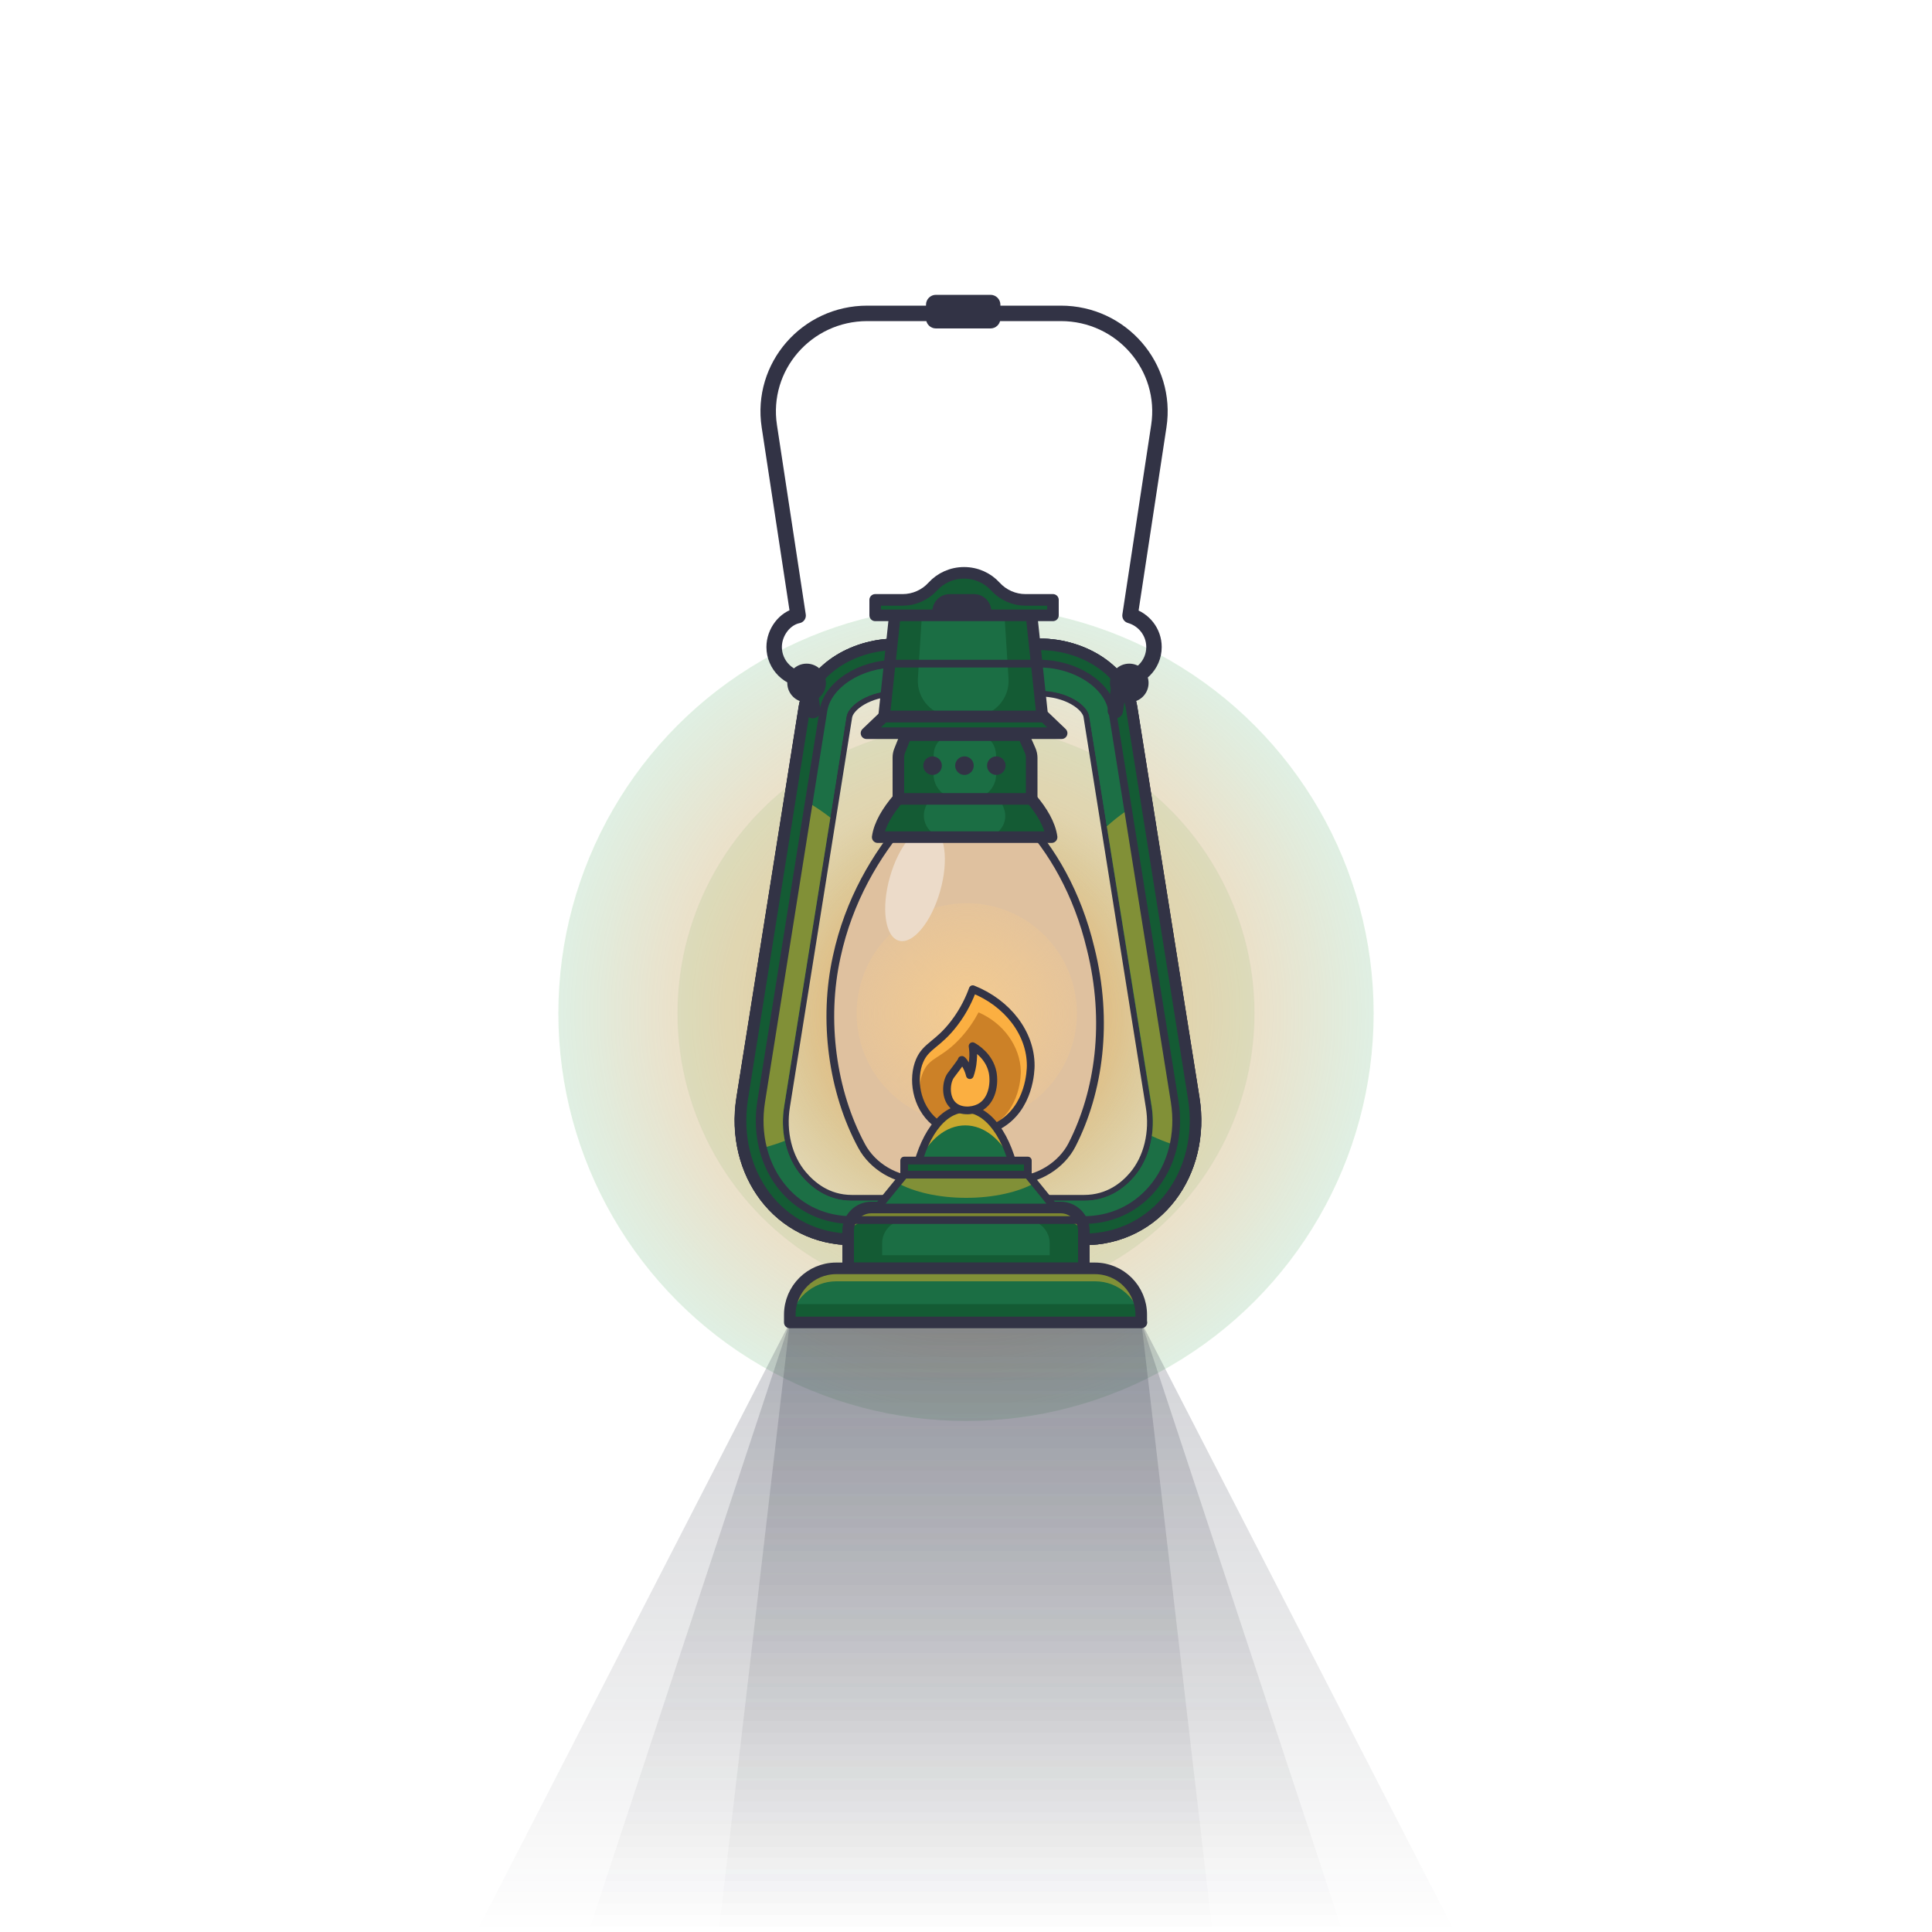 <?xml version="1.0" encoding="utf-8"?>
<!-- Generator: Adobe Illustrator 22.1.0, SVG Export Plug-In . SVG Version: 6.00 Build 0)  -->
<svg version="1.1" id="Layer_1" xmlns="http://www.w3.org/2000/svg" xmlns:xlink="http://www.w3.org/1999/xlink" x="0px" y="0px"
	 viewBox="0 0 1000 1000" style="enable-background:new 0 0 1000 1000;" xml:space="preserve">
<style type="text/css">
	.st0{opacity:0.61;fill:url(#XMLID_4_);enable-background:new    ;}
	.st1{opacity:0.89;fill:url(#XMLID_5_);enable-background:new    ;}
	.st2{fill:none;stroke:#323345;stroke-width:6;stroke-linecap:round;stroke-linejoin:round;stroke-miterlimit:10;}
	.st3{fill:#1C6F45;}
	.st4{opacity:0.59;fill:#C8A82F;enable-background:new    ;}
	.st5{fill:#145B34;}
	.st6{fill:#DFC19F;}
	.st7{fill:url(#XMLID_6_);}
	.st8{fill:#ECDBC9;}
	.st9{fill:none;stroke:#323345;stroke-width:4;stroke-linecap:round;stroke-linejoin:round;stroke-miterlimit:10;}
	.st10{fill:#1B6E44;}
	.st11{opacity:0.3;fill:url(#XMLID_14_);enable-background:new    ;}
	.st12{opacity:0.3;fill:url(#XMLID_22_);enable-background:new    ;}
	.st13{opacity:0.3;fill:url(#XMLID_23_);enable-background:new    ;}
	.st14{fill:#323345;}
	.st15{fill:#FBAF41;}
	.st16{fill:#CC8127;}
	.st17{fill:#C8A82F;}
	.st18{fill:none;stroke:#323345;stroke-width:8;stroke-linecap:round;stroke-linejoin:round;stroke-miterlimit:10;}
</style>
<radialGradient id="XMLID_4_" cx="500" cy="1349.5" r="534.307" gradientTransform="matrix(1 0 0 -1 0 1874)" gradientUnits="userSpaceOnUse">
	<stop  offset="0" style="stop-color:#F29543"/>
	<stop  offset="0.11" style="stop-color:#F09543;stop-opacity:0.801"/>
	<stop  offset="0.171" style="stop-color:#E79645;stop-opacity:0.69"/>
	<stop  offset="0.221" style="stop-color:#DA9747;stop-opacity:0.6"/>
	<stop  offset="0.264" style="stop-color:#C6994A;stop-opacity:0.521"/>
	<stop  offset="0.303" style="stop-color:#AC9B4E;stop-opacity:0.45"/>
	<stop  offset="0.34" style="stop-color:#8D9E53;stop-opacity:0.384"/>
	<stop  offset="0.373" style="stop-color:#68A259;stop-opacity:0.323"/>
	<stop  offset="0.406" style="stop-color:#3CA661;stop-opacity:0.265"/>
	<stop  offset="0.435" style="stop-color:#0DAA68;stop-opacity:0.211"/>
	<stop  offset="0.441" style="stop-color:#02AB6A;stop-opacity:0.2"/>
</radialGradient>
<circle id="XMLID_34_" class="st0" cx="500" cy="524.5" r="211"/>
<radialGradient id="XMLID_5_" cx="500" cy="1349.5" r="149.3" gradientTransform="matrix(1 0 0 -1 0 1874)" gradientUnits="userSpaceOnUse">
	<stop  offset="0" style="stop-color:#F29543"/>
	<stop  offset="0.13" style="stop-color:#EB9847;stop-opacity:0.864"/>
	<stop  offset="0.318" style="stop-color:#D8A151;stop-opacity:0.667"/>
	<stop  offset="0.54" style="stop-color:#B9AF61;stop-opacity:0.434"/>
	<stop  offset="0.764" style="stop-color:#92C176;stop-opacity:0.2"/>
</radialGradient>
<circle id="XMLID_54_" class="st1" cx="500" cy="524.5" r="149.3"/>
<path id="XMLID_60_" class="st2" d="M617.9,568.5l-32.2-202.3c-3-18.5-24.2-32.7-47.6-32.7H464c-23.4,0-44.6,14.1-47.6,32.7
	l-32.2,202.3c-6.1,38.6,19,73,56.9,73H561C598.8,641.5,624,607.1,617.9,568.5z M587.2,608.9c-4.6,5.4-12.9,12.6-26.2,12.6H441
	c-13.3,0-21.6-7.5-26.2-12.9c-7.8-9.2-11.1-22.7-8.9-36.1l32.2-201.6c0.9-5.8,11.4-13.4,25.8-13.4H538c14.4,0,24.9,7.4,25.8,13.2
	L596,572.5C598.3,586,595,599.7,587.2,608.9z"/>
<path id="XMLID_20_" class="st3" d="M617.9,568.5l-32.2-202.3c-3-18.5-24.2-32.7-47.6-32.7H464c-23.4,0-44.6,14.1-47.6,32.7
	l-32.2,202.3c-6.1,38.6,19,73,56.9,73H561C598.8,641.5,624,607.1,617.9,568.5z M587.2,608.9c-4.6,5.4-12.9,12.6-26.2,12.6H441
	c-13.3,0-21.6-7.5-26.2-12.9c-7.8-9.2-11.1-22.7-8.9-36.1l32.2-201.6c0.9-5.8,11.4-13.4,25.8-13.4H538c14.4,0,24.9,7.4,25.8,13.2
	L596,572.5C598.3,586,595,599.7,587.2,608.9z"/>
<path id="XMLID_82_" class="st3" d="M617.9,568.5l-32.2-202.3c-3-18.5-24.2-32.7-47.6-32.7H464c-23.4,0-44.6,14.1-47.6,32.7
	l-32.2,202.3c-6.1,38.6,19,73,56.9,73H561C598.8,641.5,624,607.1,617.9,568.5z M587.2,608.9c-4.6,5.4-12.9,12.6-26.2,12.6H441
	c-13.3,0-21.6-7.5-26.2-12.9c-7.8-9.2-11.1-22.7-8.9-36.1l32.2-201.6c0.9-5.8,11.4-13.4,25.8-13.4H538c14.4,0,24.9,7.4,25.8,13.2
	L596,572.5C598.3,586,595,599.7,587.2,608.9z"/>
<path id="XMLID_194_" class="st4" d="M405.9,572.5l23.9-149.3c-6.3-4.9-13.1-9.1-20.5-12.3l-25.1,157.7c-1.5,9.5-1.1,18.8,0.9,27.4
	c7.4-1,14.4-2.9,21.1-5.5C405,584.7,404.9,578.6,405.9,572.5z"/>
<path id="XMLID_193_" class="st4" d="M596.1,572.5c0.8,5.2,0.8,10.5,0.1,15.5c6.6,3.1,13.6,5.5,20.9,7c1.8-8.3,2.2-17.2,0.7-26.4
	l-24.7-155c-7.3,3.8-14.1,8.6-20.2,14.1L596.1,572.5z"/>
<path id="XMLID_1_" class="st2" d="M561,641.5H441c-37.8,0-63-34.4-56.9-73l32.2-202.3c3-18.5,24.2-32.7,47.6-32.7H538
	c23.4,0,44.6,14.1,47.6,32.7l32.2,202.3C624,607.1,598.8,641.5,561,641.5z"/>
<path id="XMLID_42_" class="st5" d="M617.9,568.5l-32.2-202.3c-3-18.5-24.2-32.7-47.6-32.7H464c-23.4,0-44.6,14.1-47.6,32.7
	l-32.2,202.3c-6.1,38.6,19,73,56.9,73H561C598.8,641.5,624,607.1,617.9,568.5z M596.3,615.4c-8.9,10.4-21.4,16.1-35.4,16.1H441
	c-14,0-26.5-5.7-35.4-16.1c-10.1-11.8-14.3-28.4-11.6-45.3l32.2-202.3c2.1-13.4,19-24.3,37.7-24.3H538c18.6,0,35.5,10.9,37.7,24.3
	L608,570.1C610.7,587.1,606.4,603.6,596.3,615.4z"/>
<path id="XMLID_88_" class="st2" d="M617.9,568.5l-32.2-202.3c-3-18.5-24.2-32.7-47.6-32.7H464c-23.4,0-44.6,14.1-47.6,32.7
	l-32.2,202.3c-6.1,38.6,19,73,56.9,73H561C598.8,641.5,624,607.1,617.9,568.5z"/>
<path id="XMLID_47_" class="st6" d="M529.7,423.2c-20.2,0-40.4,0-60.5,0c-15.9,18.3-29.9,42.5-36.1,71.4
	c-7.3,32.8-2.4,69.5,12.9,97.8c5.7,10.6,17.8,17.5,29.8,17.5c16.3,0,32.7,0,49,0c12.2,0,24.6-7.1,30.1-17.9
	c14-27.5,19.1-63.8,9.6-101.9C557.6,461.3,544.3,438.6,529.7,423.2z"/>
<radialGradient id="XMLID_6_" cx="500.4" cy="1349.5" r="57" gradientTransform="matrix(1 0 0 -1 0 1874)" gradientUnits="userSpaceOnUse">
	<stop  offset="0.124" style="stop-color:#F2CA91"/>
	<stop  offset="1" style="stop-color:#F2CA91;stop-opacity:0.3"/>
</radialGradient>
<circle id="XMLID_72_" class="st7" cx="500.4" cy="524.5" r="57"/>
<ellipse id="XMLID_45_" transform="matrix(0.274 -0.962 0.962 0.274 -96.206 787.624)" class="st8" cx="473.4" cy="457.5" rx="30.5" ry="13.5"/>
<path id="XMLID_10_" class="st9" d="M529.7,424.2c-20.2,0-40.4,0-60.5,0c-15.9,18.3-29.9,42.1-36.1,70.9
	c-7.3,32.8-2.4,69.8,12.9,98.1c5.7,10.6,17.8,17.7,29.8,17.7c16.3,0,32.7,0,49,0c12.2,0,24.6-7.6,30.1-18.4
	c14-27.5,19.1-63.6,9.6-101.6C557.6,462,544.3,439.6,529.7,424.2z"/>
<path id="XMLID_32_" class="st5" d="M561,656.5H439V637c0-6.6,5.4-12,12-12h98c6.6,0,12,5.4,12,12V656.5z"/>
<path id="XMLID_2_" class="st10" d="M543.3,649.7h-86.7v-6.2c0-6.6,5.4-12,12-12h62.7c6.6,0,12,5.4,12,12V649.7z"/>
<path id="XMLID_138_" class="st4" d="M549,625h-98c-6.6,0-12,4.2-12,9.3v6.5c0-5.1,5.4-9.3,12-9.3h98c6.6,0,12,4.2,12,9.3v-6.5
	C561,629.2,555.6,625,549,625z"/>
<path id="XMLID_7_" class="st2" d="M561,656.5H439V637c0-6.6,5.4-12,12-12h98c6.6,0,12,5.4,12,12V656.5z"/>
<path id="XMLID_21_" class="st10" d="M590.8,684.5h-182v-4c0-13.3,10.8-24,24-24h133.9c13.3,0,24,10.8,24,24v4H590.8z"/>
<path id="XMLID_90_" class="st5" d="M409.4,675c-0.4,1.8-0.6,3.6-0.6,5.5v4h182v-4c0-1.9-0.2-3.8-0.6-5.5H409.4z"/>
<path id="XMLID_99_" class="st4" d="M566.8,656.5h-134c-13.3,0-24,10.8-24,24v4h0.2c1.3-12,11.5-21.3,23.9-21.3h133.9
	c12.4,0,22.5,9.3,23.9,21.3h0.2v-4C590.8,667.3,580,656.5,566.8,656.5z"/>
<linearGradient id="XMLID_14_" gradientUnits="userSpaceOnUse" x1="499.8" y1="1189.5" x2="499.8" y2="874" gradientTransform="matrix(1 0 0 -1 0 1874)">
	<stop  offset="0" style="stop-color:#292E42;stop-opacity:0.7"/>
	<stop  offset="1" style="stop-color:#151721;stop-opacity:0"/>
</linearGradient>
<polygon id="XMLID_83_" class="st11" points="753,1000 246.6,1000 408.8,684.5 590.8,684.5 "/>
<linearGradient id="XMLID_22_" gradientUnits="userSpaceOnUse" x1="499.8" y1="1189.5" x2="499.8" y2="874" gradientTransform="matrix(1 0 0 -1 0 1874)">
	<stop  offset="0" style="stop-color:#292E42;stop-opacity:0.7"/>
	<stop  offset="1" style="stop-color:#151721;stop-opacity:0"/>
</linearGradient>
<polygon id="XMLID_84_" class="st12" points="695,1000 304.6,1000 408.8,684.5 590.8,684.5 "/>
<linearGradient id="XMLID_23_" gradientUnits="userSpaceOnUse" x1="499.8" y1="1189.5" x2="499.8" y2="874" gradientTransform="matrix(1 0 0 -1 0 1874)">
	<stop  offset="0" style="stop-color:#292E42;stop-opacity:0.7"/>
	<stop  offset="1" style="stop-color:#151721;stop-opacity:0"/>
</linearGradient>
<polygon id="XMLID_95_" class="st13" points="627.6,1000 372,1000 408.8,684.5 590.8,684.5 "/>
<path id="XMLID_8_" class="st2" d="M590.8,684.5h-182v-4c0-13.3,10.8-24,24-24h133.9c13.3,0,24,10.8,24,24v4H590.8z"/>
<path id="XMLID_63_" class="st5" d="M544.3,433.3c-30,0-60,0-90,0c0.9-6.5,5.1-13.5,10.7-20c22.9,0,45.8,0,68.7,0
	C539.3,419.8,543.4,426.8,544.3,433.3z"/>
<path id="XMLID_68_" class="st10" d="M509.3,433.3h-20c-7.8,0-13.1-7.8-10.4-15.1c0.6-1.6,1.3-3.3,2-4.9c17.3,0,19.3,0,36.6,0
	c0.7,1.6,1.4,3.2,2,4.9C522.5,425.4,517.1,433.3,509.3,433.3z"/>
<polygon id="XMLID_40_" class="st5" points="549.5,379.5 448.5,379.5 457.6,370.8 540.4,370.8 "/>
<path id="XMLID_9_" class="st2" d="M544.3,433.3c-30,0-60,0-90,0c0.9-6.5,5.1-13.5,10.7-20c22.9,0,45.8,0,68.7,0
	C539.3,419.8,543.4,426.8,544.3,433.3z"/>
<path id="XMLID_46_" class="st5" d="M529.7,380.5h-60.8l-3.2,8c-0.5,1.2-0.7,2.4-0.7,3.6v21.4h69v-21.2c0-1.4-0.3-2.7-0.8-3.9
	L529.7,380.5z"/>
<path id="XMLID_77_" class="st10" d="M505.7,380.5h-12.5c-4.7,0-8.8,3.4-9.7,8l0,0c-0.2,1.2-0.3,2.4-0.3,3.6v8.7
	c0,7,5.7,12.6,12.6,12.6h7.2c7,0,12.6-5.7,12.6-12.6v-8.6c0-1.4-0.1-2.7-0.4-3.9l0,0C514.4,383.8,510.4,380.5,505.7,380.5z"/>
<path id="XMLID_15_" class="st2" d="M529.7,380.5h-60.8l-3.2,8c-0.5,1.2-0.7,2.4-0.7,3.6v21.4h69v-21.2c0-1.4-0.3-2.7-0.8-3.9
	L529.7,380.5z"/>
<polygon id="XMLID_11_" class="st2" points="549.5,379.5 448.5,379.5 457.6,370.8 540.4,370.8 "/>
<polygon id="XMLID_33_" class="st5" points="533.9,318.2 463.2,318.2 457.6,370.8 539.5,370.8 "/>
<path id="XMLID_74_" class="st10" d="M519.9,318.2h-42.7l-2.1,33c-0.7,10.6,7.7,19.6,18.3,19.6h10.3c10.6,0,19-9,18.3-19.6
	L519.9,318.2z"/>
<polygon id="XMLID_12_" class="st2" points="533.9,318.2 463.2,318.2 457.6,370.8 539.5,370.8 "/>
<path id="XMLID_39_" class="st5" d="M530.8,310.5c-5.9,0-11.6-2.5-15.6-6.9s-9.8-7.1-16.2-7.1c-6.4,0-12.2,2.7-16.2,7.1
	s-9.7,6.9-15.6,6.9H453v8h92v-8H530.8z"/>
<path id="XMLID_18_" class="st2" d="M530.8,310.5c-5.9,0-11.6-2.5-15.6-6.9s-9.8-7.1-16.2-7.1c-6.4,0-12.2,2.7-16.2,7.1
	s-9.7,6.9-15.6,6.9H453v8h92v-8H530.8z"/>
<circle id="XMLID_13_" class="st14" cx="482.7" cy="396.3" r="4.8"/>
<circle id="XMLID_19_" class="st14" cx="499.2" cy="396.3" r="4.8"/>
<circle id="XMLID_49_" class="st14" cx="515.7" cy="396.3" r="4.8"/>
<path id="XMLID_48_" class="st15" d="M503.5,512c-1.6,4.4-4.4,10.8-9.5,17.5c-8.6,11.3-14.6,11.6-18,19.5
	c-3.9,9.1-2.1,23.5,7.9,31.8c10.3,8.5,24.3,6.5,33.1,1.7c16.2-9,16.5-29,16.5-31C533.5,534.9,521.6,519.2,503.5,512z"/>
<path id="XMLID_50_" class="st16" d="M506.5,524c-2.1,3.9-5.5,9.5-11,15c-8.5,8.5-13.6,8.3-17,14.5c-4.2,7.6-3.4,20.3,4.6,27.8
	c9.1,8.4,22.5,5.8,30.2,1.5c15.3-8.5,15.1-27.5,15.1-28.3C528,541.5,519.4,529.6,506.5,524z"/>
<path id="XMLID_24_" class="st9" d="M503.5,512c-1.6,4.4-4.4,10.8-9.5,17.5c-8.6,11.3-14.6,11.6-18,19.5c-3.9,9.1-2.1,23.5,7.9,31.8
	c10.3,8.5,24.3,6.5,33.1,1.7c16.2-9,16.5-29,16.5-31C533.5,534.9,521.6,519.2,503.5,512z"/>
<path id="XMLID_41_" class="st10" d="M525.8,609.5c-3.9-21-14.2-35.6-26.2-35.6c-12.1,0-22.3,14.6-26.2,35.6H525.8z"/>
<path id="XMLID_97_" class="st17" d="M499.6,582.5c10,0,18.9,7.5,24.5,19.4c-4.8-16.8-13.9-27.9-24.5-27.9
	c-10.5,0-19.7,11.1-24.5,27.9C480.7,590,489.6,582.5,499.6,582.5z"/>
<path id="XMLID_25_" class="st9" d="M525.8,609.5c-3.9-21-14.2-35.6-26.2-35.6c-12.1,0-22.3,14.6-26.2,35.6H525.8z"/>
<rect id="XMLID_28_" x="468" y="600.7" class="st5" width="64" height="9.2"/>
<rect id="XMLID_16_" x="468" y="600.7" class="st9" width="64" height="9.2"/>
<circle id="XMLID_52_" class="st14" cx="584.5" cy="353.5" r="10"/>
<circle id="XMLID_55_" class="st14" cx="417.5" cy="353.5" r="10"/>
<g>
	<path id="XMLID_59_" class="st18" d="M577.3,367.8l2.4-15.9c0.1,0,0.2,0,0.4,0c9.5,0,17.2-7.6,17.2-17c0-7.8-5.3-14.3-12.4-16.3
		l14.9-98c4.7-30.7-19.3-58.4-50.7-58.4H499h-50.1c-31.4,0-55.4,27.6-50.7,58.4l14.9,98c-6.9,1.4-12.4,8.6-12.4,16.3
		c0,9.4,7.7,17,17.2,17c0.1,0,0.2,0,0.4,0l2.4,15.9"/>
	<path id="XMLID_51_" class="st14" d="M512.7,170h-28.3c-2.8,0-5.1-2.3-5.1-5.1v-7.2c0-2.8,2.3-5.1,5.1-5.1h28.3
		c2.8,0,5.1,2.3,5.1,5.1v7.2C517.8,167.7,515.5,170,512.7,170z"/>
</g>
<polygon id="XMLID_67_" class="st10" points="545.8,625 454.2,625 468.1,608 532,608 "/>
<path id="XMLID_112_" class="st4" d="M464.6,612.3c8.4,4.7,21.2,7.7,35.5,7.7c14.3,0,27.1-3,35.5-7.7L532,608h-63.9L464.6,612.3z"/>
<polygon id="XMLID_61_" class="st9" points="545.8,625 454.2,625 468.1,608 532,608 "/>
<path id="XMLID_86_" class="st9" d="M596.3,615.4c-8.9,10.4-21.4,16.1-35.4,16.1H441c-14,0-26.5-5.7-35.4-16.1
	c-10.1-11.8-14.3-28.4-11.6-45.3l32.2-202.3c2.1-13.4,19-24.3,37.7-24.3H538c18.6,0,35.5,10.9,37.7,24.3L608,570.1
	C610.7,587.1,606.4,603.6,596.3,615.4z"/>
<path id="XMLID_81_" class="st14" d="M512.1,317.5h-28.5c-0.5,0-1-0.4-1-1l0,0c0-5,4-9,9-9h12.5c5,0,9,4,9,9l0,0
	C513.1,317.1,512.7,317.5,512.1,317.5z"/>
<path id="XMLID_17_" class="st15" d="M503.4,541.5c0.3,1.9,0.5,4.4,0.2,7.2c-0.2,3.1-0.9,5.8-1.6,7.8c-1-4.3-3.8-8.1-4.2-7.9
	c0,0,0,0,0,0.1c-0.2,0.9-4.9,6.8-5.8,8.1c-2.4,3.6-2.9,11.3,1.3,15.3c3.6,3.4,9.6,3.2,13.6,1.2c6.7-3.4,8-12.3,6.9-18.2
	C512.1,546.5,504.7,542.2,503.4,541.5z"/>
<path id="XMLID_27_" class="st9" d="M503.4,541.5c0.3,1.9,0.5,4.4,0.2,7.2c-0.2,3.1-0.9,5.8-1.6,7.8c-1-4.3-3.8-8.1-4.2-7.9
	c0,0,0,0,0,0.1c-0.2,0.9-4.9,6.8-5.8,8.1c-2.4,3.6-2.9,11.3,1.3,15.3c3.6,3.4,9.6,3.2,13.6,1.2c6.7-3.4,8-12.3,6.9-18.2
	C512.1,546.5,504.7,542.2,503.4,541.5z"/>
</svg>
